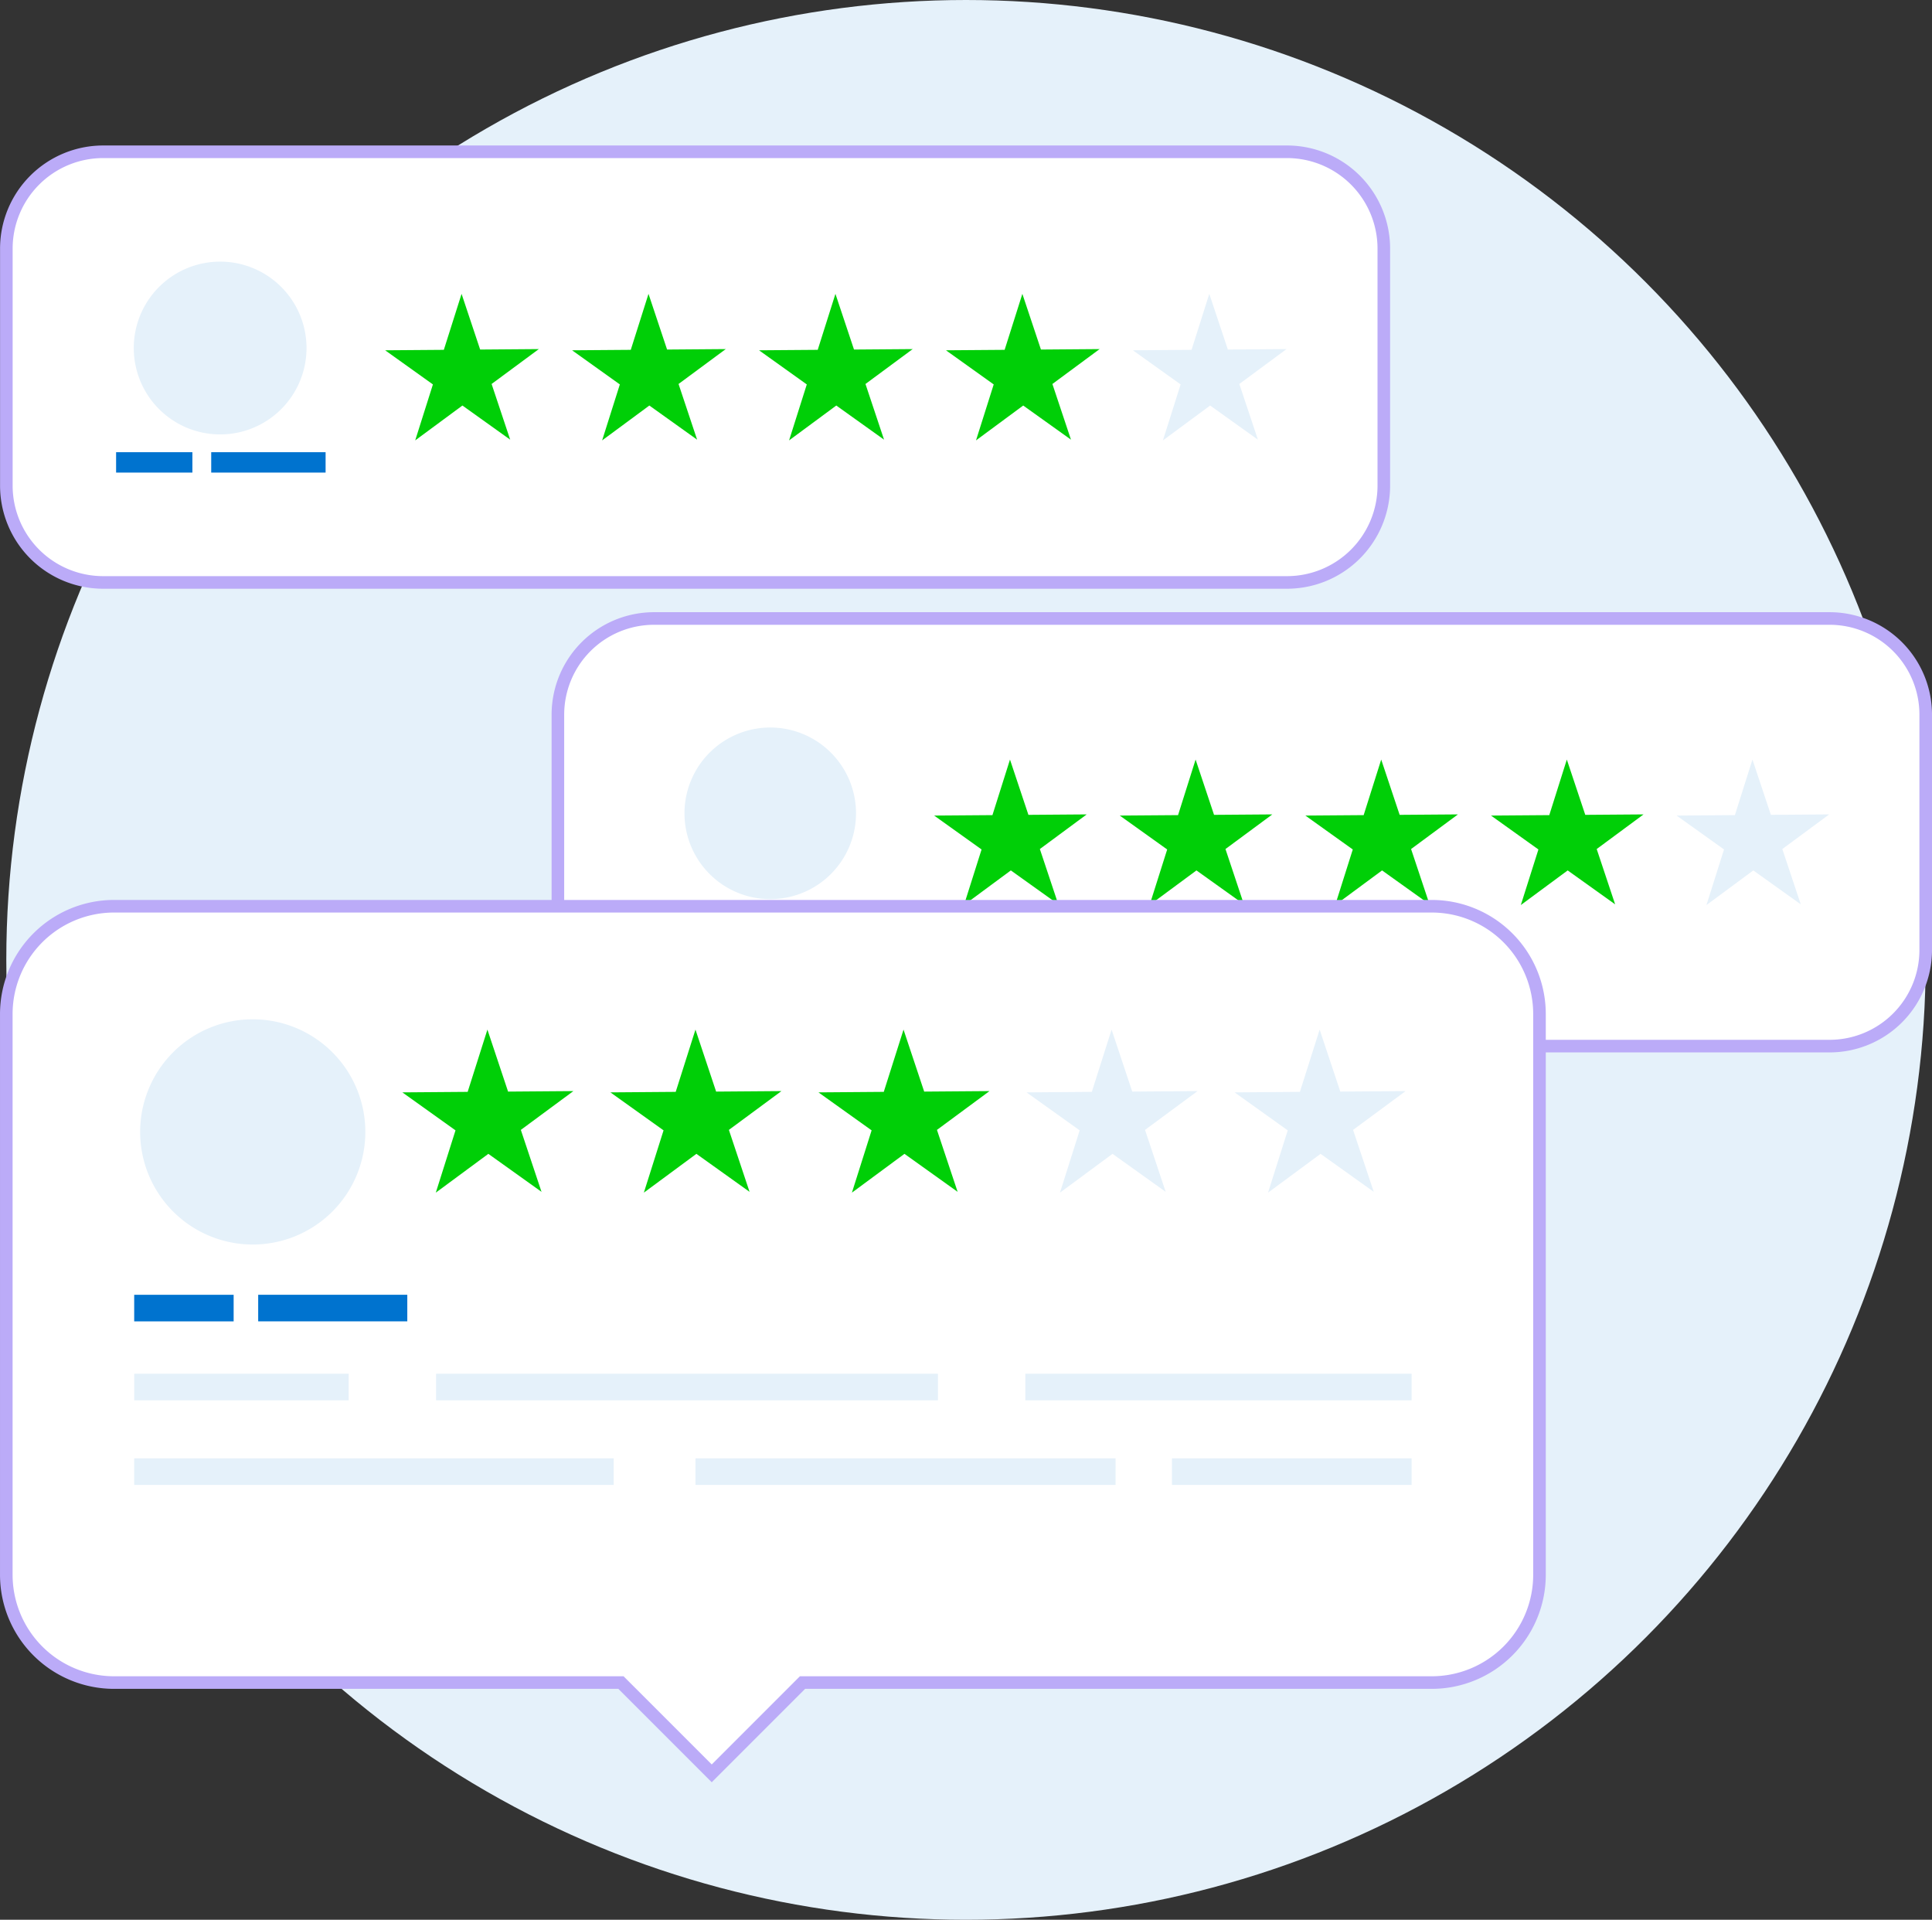<svg xmlns="http://www.w3.org/2000/svg" width="214.398" height="213" viewBox="0 0 214.398 213"><rect x="0" y="0" width="214.398" height="213" fill="#333333" stroke="none"/><g transform="translate(-1043.301 -403)"><circle cx="106.5" cy="106.5" r="106.5" transform="translate(1044 403)" fill="#e5f1fa"/><g transform="translate(6251.121 14820)"><g transform="translate(-5207.121 -14400.16)"><path d="M-112.592,0H-243.957A10.748,10.748,0,0,0-254.7,10.748V37.034a10.747,10.747,0,0,0,10.748,10.748h131.365a10.747,10.747,0,0,0,10.748-10.748V10.748A10.748,10.748,0,0,0-112.592,0" transform="translate(254.705)" fill="#fff"/></g><g transform="translate(-5207.121 -14400.16)"><path d="M-112.592,0H-243.957A10.748,10.748,0,0,0-254.7,10.748V37.034a10.747,10.747,0,0,0,10.748,10.748h131.365a10.747,10.747,0,0,0,10.748-10.748V10.748A10.748,10.748,0,0,0-112.592,0Z" transform="translate(254.705)" fill="none" stroke="#bbabf8" stroke-miterlimit="10" stroke-width="1.397"/></g><g transform="translate(-5165.075 -14384.397)"><path d="M-6.716,0l2.061,6.179,6.512-.051L-3.383,10l2.061,6.178-5.3-3.787-5.24,3.869,1.965-6.21-5.3-3.788,6.512-.05Z" transform="translate(15.193)" fill="#00cf07"/></g><g transform="translate(-5144.332 -14384.397)"><path d="M-6.717,0l2.061,6.179,6.512-.051L-3.383,10l2.06,6.178-5.3-3.787-5.24,3.869,1.965-6.21-5.3-3.788,6.513-.05Z" transform="translate(15.195)" fill="#00cf07"/></g><g transform="translate(-5123.588 -14384.397)"><path d="M-6.717,0l2.061,6.179,6.512-.051L-3.383,10l2.061,6.178-5.3-3.787-5.239,3.869,1.965-6.21-5.3-3.788,6.513-.05Z" transform="translate(15.195)" fill="#00cf07"/></g><g transform="translate(-5102.844 -14384.397)"><path d="M-6.717,0l2.061,6.179,6.512-.051L-3.384,10l2.061,6.178-5.3-3.787-5.239,3.869,1.965-6.21-5.3-3.788,6.512-.05Z" transform="translate(15.195)" fill="#00cf07"/></g><g transform="translate(-5082.101 -14384.397)"><path d="M-6.717,0l2.061,6.179,6.512-.051L-3.383,10l2.061,6.178-5.3-3.787-5.24,3.869,1.965-6.21-5.3-3.788,6.513-.05Z" transform="translate(15.195)" fill="#e5f1fa"/></g><g transform="translate(-5192.974 -14387.972)"><path d="M-15.188-7.594a9.585,9.585,0,0,1-9.585,9.586,9.585,9.585,0,0,1-9.585-9.586,9.585,9.585,0,0,1,9.585-9.585,9.585,9.585,0,0,1,9.585,9.585" transform="translate(34.357 17.179)" fill="#e5f1fa"/></g><path d="M665.182-496.085h-8.466v2.262h8.466Z" transform="translate(-5851.652 -13870.743)" fill="#0073cf"/><path d="M675.634-493.823h12.693v-2.262H675.634Z" transform="translate(-5860.015 -13870.743)" fill="#0073cf"/></g><g transform="translate(6837.716 14793.438)"><g transform="translate(-5732.504 -14321.816)"><path d="M-33.774,0H-164.218A10.672,10.672,0,0,0-174.89,10.672v26.1a10.673,10.673,0,0,0,10.672,10.673H-33.774A10.673,10.673,0,0,0-23.1,36.774v-26.1A10.672,10.672,0,0,0-33.774,0" transform="translate(174.89 0)" fill="#fff"/></g><g transform="translate(-5732.504 -14321.816)"><path d="M-33.774,0H-164.218A10.672,10.672,0,0,0-174.89,10.672v26.1a10.673,10.673,0,0,0,10.672,10.673H-33.774A10.673,10.673,0,0,0-23.1,36.774v-26.1A10.672,10.672,0,0,0-33.774,0Z" transform="translate(174.89 0)" fill="none" stroke="#bbabf8" stroke-miterlimit="10" stroke-width="1.397"/></g><g transform="translate(-5690.753 -14306.164)"><path d="M-2.015,0,.03,6.134,6.5,6.085,1.3,9.927l2.046,6.136L-1.92,12.3l-5.2,3.841,1.952-6.166-5.262-3.761,6.468-.049Z" transform="translate(10.433)" fill="#00cf07"/></g><g transform="translate(-5670.154 -14306.164)"><path d="M-2.015,0,.032,6.134,6.5,6.085,1.3,9.927l2.046,6.136L-1.92,12.3l-5.2,3.841,1.952-6.166-5.261-3.761,6.467-.049Z" transform="translate(10.432)" fill="#00cf07"/></g><g transform="translate(-5649.557 -14306.164)"><path d="M-2.015,0,.03,6.134,6.5,6.085,1.3,9.927l2.046,6.136L-1.92,12.3l-5.2,3.841,1.95-6.166-5.261-3.761,6.468-.049Z" transform="translate(10.433)" fill="#00cf07"/></g><g transform="translate(-5628.958 -14306.164)"><path d="M-2.015,0,.032,6.134,6.5,6.085,1.3,9.927l2.046,6.136L-1.92,12.3l-5.2,3.841,1.952-6.166-5.261-3.761,6.467-.049Z" transform="translate(10.432)" fill="#00cf07"/></g><g transform="translate(-5608.36 -14306.164)"><path d="M-2.015,0,.03,6.134,6.5,6.085,1.3,9.927l2.046,6.136L-1.92,12.3l-5.2,3.841,1.95-6.166-5.261-3.761,6.468-.049Z" transform="translate(10.433)" fill="#e5f1fa"/></g><g transform="translate(-5718.456 -14309.715)"><path d="M-4.556-2.278a9.518,9.518,0,0,1-9.518,9.519,9.518,9.518,0,0,1-9.517-9.519A9.518,9.518,0,0,1-14.074-11.8,9.517,9.517,0,0,1-4.556-2.278" transform="translate(23.591 11.796)" fill="#e5f1fa"/></g><path d="M132.9-436.462h-8.407v2.246H132.9Z" transform="translate(-5844.895 -13852.257)" fill="#bbabf8"/><path d="M137.48-434.217h12.6v-2.246h-12.6Z" transform="translate(-5847.403 -13852.256)" fill="#bbabf8"/></g><g transform="translate(6459.142 14787)"><g transform="translate(-5415.142 -14283.452)"><path d="M-232.044,0H-378.26a11.963,11.963,0,0,0-11.963,11.963V74.171A11.963,11.963,0,0,0-378.26,86.134h56.247l10.074,10.074,10.074-10.074h69.82a11.963,11.963,0,0,0,11.963-11.963V11.963A11.963,11.963,0,0,0-232.044,0" transform="translate(390.223)" fill="#fff"/></g><g transform="translate(-5415.142 -14283.452)"><path d="M-232.044,0H-378.26a11.963,11.963,0,0,0-11.963,11.963V74.171A11.963,11.963,0,0,0-378.26,86.134h56.247l10.074,10.074,10.074-10.074h69.82a11.963,11.963,0,0,0,11.963-11.963V11.963A11.963,11.963,0,0,0-232.044,0Z" transform="translate(390.223)" fill="none" stroke="#bbabf8" stroke-miterlimit="10" stroke-width="1.397"/></g><g transform="translate(-5400.288 -14270.908)"><path d="M-36.659-18.329A12.494,12.494,0,0,1-49.153-5.835,12.494,12.494,0,0,1-61.648-18.329,12.494,12.494,0,0,1-49.153-30.824,12.494,12.494,0,0,1-36.659-18.329" transform="translate(61.648 30.824)" fill="#e5f1fa"/></g><g transform="translate(-5371.187 -14269.764)"><path d="M-13.842,0l2.293,6.877L-4.3,6.821l-5.832,4.306L-7.838,18l-5.9-4.216-5.832,4.306,2.187-6.912-5.9-4.215,7.249-.056Z" transform="translate(23.277)" fill="#00cf07"/></g><g transform="translate(-5348.099 -14269.764)"><path d="M-13.842,0l2.293,6.877L-4.3,6.821l-5.832,4.306L-7.838,18l-5.9-4.216-5.832,4.306,2.187-6.912-5.9-4.215,7.249-.056Z" transform="translate(23.277)" fill="#00cf07"/></g><g transform="translate(-5325.01 -14269.764)"><path d="M-13.842,0l2.293,6.877L-4.3,6.821l-5.832,4.306L-7.838,18l-5.9-4.216-5.832,4.306,2.187-6.912-5.9-4.215,7.249-.056Z" transform="translate(23.277)" fill="#00cf07"/></g><g transform="translate(-5301.921 -14269.764)"><path d="M-13.842,0l2.293,6.877L-4.3,6.821l-5.831,4.306L-7.838,18l-5.9-4.216-5.832,4.306,2.187-6.912-5.9-4.215,7.249-.056Z" transform="translate(23.277)" fill="#e5f1fa"/></g><g transform="translate(-5278.832 -14269.764)"><path d="M-13.842,0l2.293,6.877L-4.3,6.821l-5.832,4.306L-7.838,18l-5.9-4.216-5.832,4.306,2.187-6.912-5.9-4.215,7.249-.056Z" transform="translate(23.277)" fill="#e5f1fa"/></g><path d="M472.905-332.768H461.87v2.949h11.036Z" transform="translate(-5862.819 -13907.575)" fill="#0073cf"/><path d="M495.816-329.82h16.546v-2.949H495.816Z" transform="translate(-5883.005 -13907.575)" fill="#0073cf"/><path d="M485.671-311.157h-23.8v2.949h23.8Z" transform="translate(-5862.818 -13920.426)" fill="#e5f1fa"/><path d="M600.209-311.157H544.517v2.949h55.692Z" transform="translate(-5911.965 -13920.426)" fill="#e5f1fa"/><path d="M705.836-308.208H748.7v-2.949H705.836Z" transform="translate(-6007.893 -13920.426)" fill="#e5f1fa"/><path d="M515.081-288H461.868v2.949h53.213Z" transform="translate(-5862.818 -13934.195)" fill="#e5f1fa"/><path d="M745.973-285.052h26.594V-288H745.973Z" transform="translate(-6031.76 -13934.195)" fill="#e5f1fa"/><path d="M662.148-288H615.529v2.949h46.618Z" transform="translate(-5954.192 -13934.195)" fill="#e5f1fa"/></g></g></svg>